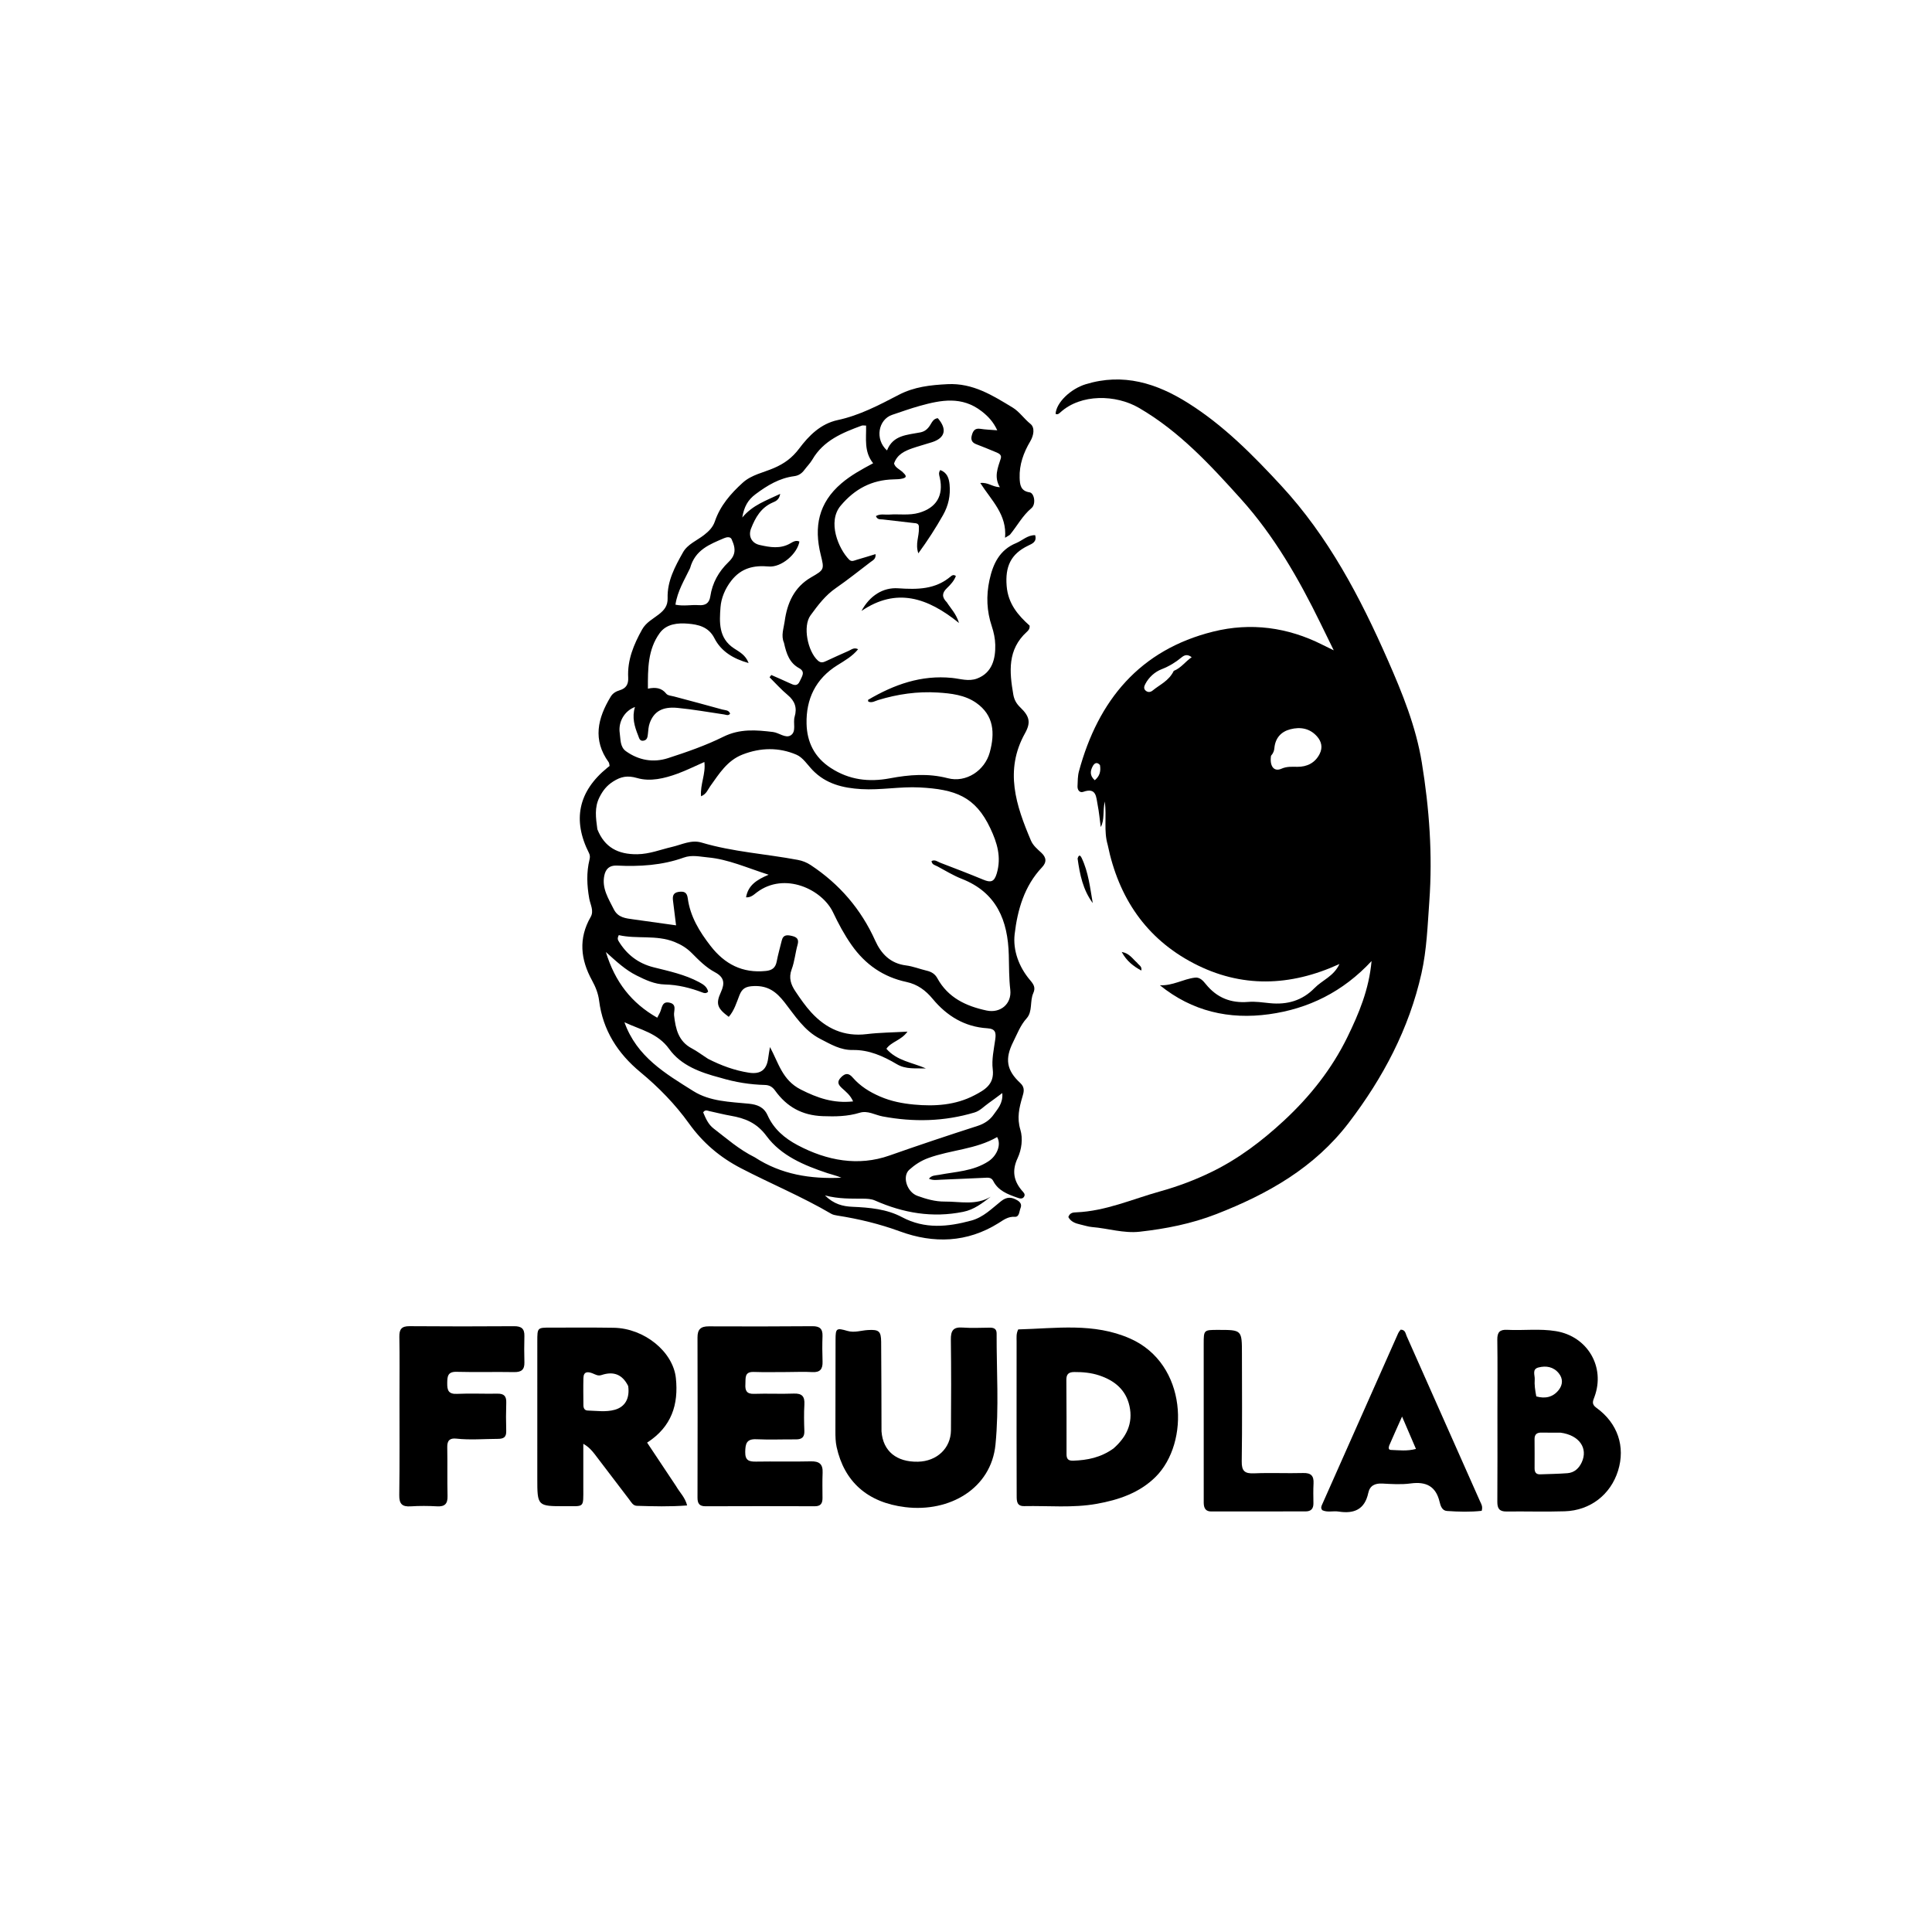 <svg version="1.1" id="Layer_1" xmlns="http://www.w3.org/2000/svg" xmlns:xlink="http://www.w3.org/1999/xlink" x="0px" y="0px"
	 width="100%" viewBox="0 0 1024 1024" enable-background="new 0 0 1024 1024" xml:space="preserve">
<path fill="#000000" opacity="1" stroke="none" 
	d="
M587.092,447.737 
	C584.941,440.378 586.626,433.168 585.571,424.775 
	C584.352,430.112 585.598,434.334 583.415,438.36 
	C582.882,434.417 582.538,430.437 581.764,426.541 
	C580.968,422.535 581.192,417.179 574.154,419.688 
	C572.29,420.352 571.016,418.744 571.105,416.743 
	C571.224,414.091 571.18,411.345 571.863,408.817 
	C582.054,371.106 604.151,344.393 643.116,334.739 
	C662.896,329.839 682.495,332.428 700.919,341.741 
	C702.511,342.545 704.12,343.315 706.914,344.687 
	C704.203,339.151 702.04,334.741 699.883,330.328 
	C688.366,306.767 675.31,284.001 657.758,264.511 
	C641.555,246.519 625.084,228.607 603.599,216.146 
	C591.431,209.088 572.993,208.639 562.096,218.493 
	C561.39,219.131 560.635,219.93 559.483,219.356 
	C559.856,213.318 567.484,206.102 575.379,203.675 
	C595.365,197.532 613.099,203.117 629.925,213.753 
	C648.691,225.614 664.109,241.228 679.065,257.408 
	C704.076,284.464 720.886,316.457 735.557,349.831 
	C743.279,367.398 750.487,385.12 753.591,404.149 
	C757.565,428.514 759.35,453 757.569,477.741 
	C756.648,490.528 756.222,503.37 753.415,515.883 
	C746.816,545.291 733.055,571.27 714.845,595.115 
	C696.682,618.898 672.017,632.847 644.728,643.478 
	C631.512,648.626 617.943,651.28 604.061,652.837 
	C595.572,653.789 587.279,651.054 578.857,650.365 
	C576.729,650.191 574.649,649.455 572.544,648.993 
	C569.898,648.411 567.509,647.471 566.243,645.058 
	C567.058,642.67 568.875,642.624 570.472,642.558 
	C586.044,641.918 600.159,635.557 614.862,631.463 
	C624.378,628.813 633.562,625.352 642.372,621.043 
	C656.521,614.122 668.97,604.665 680.503,593.973 
	C694.314,581.17 705.911,566.554 714.149,549.676 
	C720.179,537.323 725.598,524.523 726.958,509.372 
	C711.806,525.677 693.562,534.681 672.623,537.567 
	C651.481,540.482 631.885,536.06 614.755,522.193 
	C621.51,522.576 627.139,518.899 633.398,518.162 
	C635.997,517.856 637.714,519.883 639.159,521.667 
	C644.997,528.869 652.42,531.799 661.646,531.03 
	C665.417,530.716 669.284,531.328 673.089,531.707 
	C682.2,532.613 690.165,530.404 696.716,523.695 
	C700.802,519.511 706.912,517.488 709.939,510.94 
	C683.748,522.959 657.809,523.688 632.653,510.568 
	C607.456,497.428 592.86,475.867 587.092,447.737 
M673.661,400.591 
	C672.86,406.045 675.19,409.194 679.133,407.457 
	C682.08,406.159 684.695,406.411 687.669,406.429 
	C692.678,406.461 697.036,404.414 699.465,399.543 
	C701.167,396.131 700.395,392.969 698.05,390.319 
	C694.247,386.02 689.231,385.155 683.92,386.524 
	C678.952,387.805 675.969,391.186 675.458,396.4 
	C675.322,397.791 675.043,398.991 673.661,400.591 
M622.12,355.575 
	C625.978,354.071 628.218,350.656 631.617,348.337 
	C629.298,346.507 627.64,347.281 626.202,348.468 
	C623.008,351.103 619.644,353.157 615.677,354.703 
	C612.15,356.077 608.949,358.874 607.025,362.554 
	C606.365,363.817 606.034,365.109 607.322,366.134 
	C608.516,367.085 609.842,366.891 610.966,365.961 
	C614.701,362.865 619.526,360.925 622.12,355.575 
M583.007,405.496 
	C581.354,403.602 579.999,404.541 579.137,406.166 
	C577.849,408.593 577.501,411.083 580.247,413.542 
	C582.711,411.457 583.596,409.06 583.007,405.496 
z"/>
<path fill="#000000" opacity="1" stroke="none" 
	d="
M478.486,250.302 
	C479.918,251.667 481.148,252.942 478.476,253.615 
	C476.883,254.017 475.174,254.041 473.514,254.084 
	C462.025,254.381 453.05,259.129 445.581,268.014 
	C438.373,276.588 444.444,290.892 450.044,296.593 
	C451.405,297.978 452.874,297.035 454.253,296.646 
	C457.415,295.753 460.548,294.758 464.048,293.698 
	C464.332,296.304 462.643,296.953 461.436,297.869 
	C455.335,302.504 449.359,307.323 443.058,311.67 
	C437.44,315.545 433.569,320.712 429.602,326.139 
	C425.341,331.967 428.137,345.288 433.488,350.105 
	C435.164,351.613 436.451,351.021 437.982,350.323 
	C441.922,348.526 445.839,346.676 449.815,344.964 
	C451.251,344.346 452.602,342.982 454.821,344.103 
	C451.768,347.874 447.694,350.165 443.876,352.542 
	C432.274,359.765 427.199,370.497 427.494,383.605 
	C427.712,393.248 431.597,401.341 440.263,406.993 
	C450.115,413.419 460.515,414.622 471.708,412.515 
	C481.911,410.595 492.029,409.781 502.367,412.474 
	C512.053,414.997 521.938,408.433 524.583,398.806 
	C527.393,388.574 526.847,379.134 517.401,372.518 
	C511.414,368.325 504.1,367.501 496.985,367.054 
	C486.261,366.38 475.746,367.906 465.447,371.04 
	C463.812,371.537 462.124,372.708 460.215,371.866 
	C460.17,371.498 460.01,370.988 460.115,370.926 
	C473.834,362.849 488.243,357.663 504.59,359.311 
	C508.929,359.748 513.365,361.32 517.827,359.654 
	C525.914,356.635 527.688,349.085 527.51,341.775 
	C527.431,338.494 526.732,335.116 525.687,331.993 
	C522.975,323.895 522.636,315.798 524.432,307.485 
	C526.304,298.822 529.799,291.441 538.607,287.837 
	C541.889,286.494 544.545,283.588 548.659,283.65 
	C549.626,287.177 547.227,288.108 544.981,289.184 
	C535.667,293.646 532.727,300.372 533.547,310.574 
	C534.299,319.934 539.519,326.052 545.703,331.577 
	C545.908,333.285 545.017,334.191 544.204,334.931 
	C533.906,344.309 534.989,356.07 537.069,368.109 
	C537.547,370.877 538.721,372.967 540.761,374.928 
	C545.663,379.64 546.498,382.866 543.268,388.656 
	C532.282,408.347 538.529,426.938 546.408,445.481 
	C547.531,448.125 549.786,450.008 551.875,451.922 
	C554.585,454.406 554.893,456.94 552.292,459.686 
	C542.895,469.609 539.283,482.302 537.788,495.105 
	C536.793,503.633 540.017,512.473 545.914,519.434 
	C547.846,521.714 549.004,523.391 547.654,526.399 
	C545.751,530.64 547.398,536.109 544.148,539.727 
	C540.8,543.453 539.179,547.923 537.04,552.188 
	C532.504,561.228 533.436,567.261 540.824,574.082 
	C543.453,576.509 542.564,579.071 541.882,581.383 
	C540.186,587.136 538.914,592.489 540.808,598.745 
	C542.243,603.487 541.497,609.253 539.346,613.87 
	C536.324,620.356 537.177,625.717 541.545,630.922 
	C542.403,631.945 543.683,632.915 542.734,634.347 
	C541.83,635.711 540.36,635.197 539.093,634.748 
	C534.057,632.96 529.061,631.124 526.408,625.892 
	C525.353,623.812 523.317,624.204 521.538,624.274 
	C513.885,624.574 506.237,624.998 498.583,625.272 
	C496.635,625.341 494.611,625.778 492.353,624.743 
	C493.806,622.858 495.827,623.046 497.62,622.703 
	C506.555,620.992 515.853,620.786 523.883,615.531 
	C528.407,612.571 530.86,606.677 528.486,602.663 
	C517.235,609.207 504.027,609.407 492.05,613.772 
	C488.143,615.195 484.877,617.345 481.946,619.974 
	C478.043,623.473 480.654,631.8 486.234,633.824 
	C490.921,635.525 495.689,636.908 500.816,636.86 
	C508.942,636.784 517.263,639.044 525.107,634.275 
	C520.506,637.799 516.301,641.128 510.502,642.3 
	C494.17,645.599 478.773,642.934 463.806,636.315 
	C461.757,635.409 459.617,635.35 457.444,635.324 
	C451.122,635.251 444.775,635.555 437.233,633.593 
	C442.024,638.306 446.793,639.41 451.846,639.625 
	C460.887,640.01 470.003,640.824 478.021,645.09 
	C490.2,651.57 502.369,650.297 514.844,646.916 
	C521.203,645.193 525.687,640.552 530.576,636.659 
	C533.638,634.222 536.172,634.394 539.187,636.179 
	C540.864,637.173 541.658,638.486 540.903,640.318 
	C540.182,642.063 540.312,645.09 537.878,644.931 
	C534.274,644.695 531.819,646.654 529.235,648.271 
	C512.577,658.695 494.799,659.174 477.08,652.696 
	C466.176,648.708 455.18,646.044 443.831,644.279 
	C442.698,644.103 441.482,643.865 440.515,643.297 
	C425.117,634.261 408.606,627.429 392.787,619.22 
	C381.586,613.407 372.554,605.745 365.152,595.424 
	C357.888,585.294 349.105,576.287 339.428,568.279 
	C327.431,558.352 319.522,546.087 317.54,530.347 
	C317.062,526.55 315.651,523.032 313.774,519.615 
	C307.722,508.594 306.5,497.395 313.065,486.009 
	C314.927,482.779 312.876,479.431 312.319,476.304 
	C311.074,469.312 310.766,462.465 312.461,455.558 
	C312.746,454.401 312.773,453.318 312.195,452.179 
	C303.291,434.646 306.551,419.428 321.846,406.965 
	C322.23,406.652 322.621,406.35 323.099,405.971 
	C322.922,405.213 322.952,404.467 322.608,403.992 
	C314.003,392.121 316.774,380.648 323.683,369.252 
	C324.824,367.37 326.543,366.431 328.442,365.859 
	C331.877,364.825 333.139,362.638 332.953,359.145 
	C332.455,349.813 335.893,341.603 340.325,333.647 
	C342.392,329.938 346.024,328.082 349.133,325.673 
	C352.106,323.37 353.979,321.05 353.855,317.017 
	C353.58,307.989 357.777,300.258 362.015,292.736 
	C364.427,288.453 369.323,286.54 373.117,283.597 
	C375.697,281.594 377.832,279.487 378.903,276.331 
	C381.722,268.026 387.291,261.633 393.628,255.875 
	C398.323,251.609 404.644,250.49 410.253,248.054 
	C415.695,245.691 419.822,242.736 423.598,237.717 
	C428.651,231.002 434.868,224.603 444.041,222.637 
	C455.558,220.168 465.968,214.684 476.279,209.312 
	C484.567,204.994 493.087,204.08 502.193,203.616 
	C515.694,202.929 526.172,209.631 536.758,216.033 
	C540.227,218.132 542.767,221.949 546.154,224.669 
	C548.638,226.663 547.89,230.814 546.066,233.893 
	C542.521,239.874 540.202,246.227 540.431,253.268 
	C540.546,256.82 540.901,260.243 545.695,260.946 
	C548.224,261.317 549.23,267.203 546.683,269.339 
	C541.958,273.301 539.187,278.648 535.412,283.262 
	C535.036,283.721 534.38,283.951 532.702,285.024 
	C533.802,272.703 525.457,265.227 519.574,256.002 
	C523.703,255.515 525.856,258.065 529.952,258.235 
	C526.71,252.803 528.848,247.972 530.428,243.015 
	C531.105,240.889 529.104,240.188 527.595,239.548 
	C524.223,238.117 520.819,236.757 517.4,235.441 
	C515.104,234.556 514.447,233.028 515.088,230.702 
	C515.735,228.355 516.731,226.828 519.603,227.286 
	C522.368,227.726 525.192,227.792 528.569,228.07 
	C526.501,223.611 523.816,220.713 520.276,217.966 
	C509.837,209.867 498.815,211.981 487.617,215.091 
	C482.651,216.471 477.787,218.224 472.894,219.859 
	C465.48,222.336 463.574,232.869 470.132,238.742 
	C473.32,230.543 480.905,230.532 487.801,229.174 
	C490.091,228.723 491.622,227.452 492.878,225.517 
	C493.913,223.92 494.7,221.863 497.054,221.648 
	C502.096,227.424 500.988,232.105 494.064,234.349 
	C490.58,235.477 487.025,236.396 483.567,237.597 
	C479.41,239.04 475.502,240.901 473.862,245.649 
	C474.475,247.872 476.72,248.632 478.486,250.302 
M375.313,561.219 
	C382.174,564.718 389.311,567.38 396.968,568.552 
	C403.062,569.485 406.329,567.086 407.135,560.989 
	C407.402,558.971 407.778,556.968 408.104,554.958 
	C412.657,563.355 414.605,572.474 424.397,577.454 
	C433.279,581.971 441.759,584.909 452.167,583.771 
	C450.662,580.366 448.366,578.68 446.335,576.802 
	C444.397,575.012 443.349,573.5 445.733,571.037 
	C448.066,568.625 449.869,568.719 451.915,571.076 
	C455.923,575.693 460.866,578.772 466.51,581.208 
	C472.304,583.708 478.288,584.864 484.4,585.439 
	C495.477,586.481 506.487,585.768 516.507,580.502 
	C521.744,577.75 527.176,574.814 526.173,566.751 
	C525.531,561.596 526.777,556.16 527.505,550.896 
	C527.995,547.348 527.664,545.274 523.295,545.005 
	C511.329,544.269 501.871,538.513 494.338,529.423 
	C490.629,524.947 486.316,521.716 480.444,520.46 
	C468.196,517.841 458.643,511.259 451.365,500.903 
	C447.491,495.392 444.381,489.565 441.531,483.562 
	C435.729,471.339 415.805,461.92 401.15,472.97 
	C399.561,474.168 398.003,475.796 395.428,475.594 
	C396.528,469.228 401.009,466.315 407.393,463.625 
	C395.682,459.878 385.933,455.423 375.23,454.447 
	C371.007,454.063 366.731,452.979 362.399,454.539 
	C350.926,458.671 338.978,459.363 326.937,458.775 
	C322.912,458.579 320.996,460.67 320.295,464.059 
	C318.901,470.806 322.473,476.232 325.306,481.901 
	C327.571,486.435 331.671,486.719 335.78,487.297 
	C343.091,488.325 350.403,489.342 358.328,490.449 
	C357.73,485.621 357.233,481.527 356.712,477.437 
	C356.406,475.033 356.726,473.153 359.688,472.717 
	C362.434,472.314 364.092,472.843 364.514,476.031 
	C365.8,485.751 370.724,493.758 376.609,501.354 
	C384.083,511.003 393.509,515.913 405.926,514.63 
	C409.264,514.285 411.037,512.93 411.667,509.605 
	C412.379,505.853 413.454,502.17 414.357,498.454 
	C415.146,495.211 417.436,495.514 419.859,496.094 
	C422.33,496.685 423.567,497.795 422.745,500.698 
	C421.522,505.013 421.161,509.615 419.597,513.781 
	C417.891,518.325 419.248,521.964 421.606,525.469 
	C424.207,529.334 426.874,533.225 430.015,536.642 
	C437.876,545.197 447.43,549.562 459.401,548.099 
	C466.209,547.267 473.115,547.236 480.981,546.788 
	C477.612,551.482 472.478,552.042 469.809,555.865 
	C475.357,562.292 483.583,563.12 490.75,566.289 
	C485.434,566.126 480.163,566.892 475.371,564.055 
	C468.153,559.783 460.574,556.364 451.983,556.518 
	C445.449,556.635 440.334,553.501 434.799,550.662 
	C426.152,546.227 421.367,538.316 415.779,531.204 
	C411.478,525.731 407.157,522.373 399.648,522.629 
	C395.324,522.776 393.359,523.828 391.896,527.557 
	C390.356,531.484 389.157,535.658 386.256,538.95 
	C380.228,534.498 379.233,532.077 382.073,525.903 
	C384.272,521.12 383.874,517.93 378.94,515.309 
	C374.209,512.795 370.4,508.935 366.648,505.147 
	C364.006,502.481 360.988,500.643 357.517,499.25 
	C347.818,495.356 337.536,497.844 327.969,495.635 
	C327.208,497.104 327.337,497.911 327.78,498.655 
	C332.075,505.854 338.205,510.617 346.384,512.675 
	C354.613,514.745 362.941,516.486 370.534,520.551 
	C372.794,521.761 374.784,523.019 375.323,525.616 
	C374.245,526.698 373.237,526.389 372.323,526.04 
	C365.905,523.583 359.301,521.956 352.413,521.792 
	C346.903,521.66 342.184,519.414 337.376,517.017 
	C331.501,514.089 326.812,509.717 321.124,504.59 
	C325.967,520.441 334.66,531.621 348.356,539.412 
	C349.031,538.115 349.417,537.406 349.774,536.683 
	C350.93,534.344 350.715,530.442 354.983,531.462 
	C358.928,532.404 357.006,535.81 357.273,538.169 
	C358.082,545.304 359.543,551.935 366.711,555.689 
	C369.501,557.15 372.026,559.119 375.313,561.219 
M316.61,439.519 
	C320.407,449.146 327.609,452.895 337.773,452.761 
	C344.305,452.674 350.11,450.286 356.235,448.869 
	C361.36,447.683 366.387,444.957 371.819,446.574 
	C388.491,451.538 405.855,452.566 422.836,455.759 
	C425.343,456.23 427.556,457.099 429.7,458.516 
	C444.95,468.595 456.362,481.856 463.888,498.57 
	C467.021,505.528 471.915,510.653 480.177,511.69 
	C483.94,512.163 487.568,513.64 491.293,514.513 
	C493.718,515.081 495.598,516.265 496.788,518.447 
	C502.446,528.817 511.998,533.266 522.911,535.598 
	C530.237,537.163 536.329,532.071 535.468,524.601 
	C534.757,518.44 534.843,512.304 534.682,506.149 
	C534.205,487.884 528.262,473.038 509.749,465.805 
	C505.275,464.056 501.124,461.47 496.863,459.196 
	C495.639,458.542 493.92,458.326 493.735,456.367 
	C495.554,455.447 496.952,456.731 498.406,457.289 
	C506.026,460.21 513.652,463.121 521.186,466.251 
	C524.995,467.834 526.942,467.585 528.3,462.958 
	C530.851,454.269 528.505,446.658 524.888,439.003 
	C516.921,422.142 506.367,418.352 487.415,417.357 
	C477.167,416.82 466.842,418.857 456.497,418.247 
	C446.807,417.677 437.764,415.508 430.694,408.188 
	C427.942,405.338 425.555,401.479 422.167,400.023 
	C412.861,396.024 403.154,396.19 393.575,399.915 
	C385.401,403.095 381.139,410.139 376.397,416.764 
	C375.124,418.543 374.428,420.912 371.57,422.04 
	C371.029,415.727 374.149,410.194 373.333,403.874 
	C368.286,406.091 363.823,408.323 359.167,410.032 
	C352.241,412.575 344.693,414.405 337.742,412.387 
	C332.541,410.876 329.09,411.6 324.965,414.226 
	C321.58,416.382 319.461,419.068 317.674,422.672 
	C315.014,428.037 315.783,433.311 316.61,439.519 
M415.525,340.693 
	C413.855,336.875 415.385,333.054 415.886,329.368 
	C417.206,319.669 420.904,311.189 429.967,305.967 
	C436.932,301.954 436.933,301.836 434.996,294.016 
	C431.344,279.269 433.783,266.587 445.972,256.187 
	C450.975,251.919 456.55,248.877 462.782,245.533 
	C457.808,239.363 459.211,232.365 459.046,225.569 
	C457.974,225.569 457.267,225.388 456.703,225.596 
	C446.483,229.364 436.481,233.428 430.585,243.549 
	C429.422,245.546 427.715,247.22 426.322,249.09 
	C424.962,250.915 423.279,252.08 420.962,252.379 
	C413.128,253.39 406.737,257.246 400.478,261.913 
	C396.359,264.984 394.386,268.591 393.411,274.296 
	C399.037,267.557 406.231,265.291 413.523,261.762 
	C413.01,264.976 411.063,265.682 409.541,266.346 
	C403.35,269.049 400.374,274.273 398.075,280.134 
	C396.506,284.134 398.358,287.877 402.575,288.836 
	C408.117,290.096 413.65,291.086 419.021,287.923 
	C420.351,287.14 421.933,286.172 423.705,287.042 
	C422.555,293.6 414.129,300.851 407.424,300.248 
	C399.443,299.53 392.882,301.079 387.652,307.723 
	C384.292,311.992 382.24,317.077 381.886,321.828 
	C381.304,329.64 380.733,338.222 389.069,343.669 
	C391.846,345.484 395.232,347.177 396.779,351.433 
	C388.57,349.139 382.178,345.209 378.649,338.261 
	C375.541,332.14 369.956,330.995 364.622,330.552 
	C359.366,330.116 353.271,330.564 349.663,335.538 
	C343.344,344.247 343.361,354.423 343.407,365.002 
	C347.473,364.168 350.649,364.53 353.166,367.705 
	C353.938,368.679 355.883,368.773 357.321,369.161 
	C365.835,371.459 374.375,373.662 382.859,376.063 
	C384.289,376.468 386.311,376.245 386.98,378.267 
	C386,379.55 384.855,378.823 383.778,378.668 
	C375.548,377.481 367.349,375.973 359.08,375.194 
	C351.055,374.437 346.589,377.118 344.361,383.241 
	C343.693,385.078 343.601,387.145 343.388,389.122 
	C343.218,390.699 343,392.191 341.155,392.561 
	C339.029,392.988 338.761,391.16 338.235,389.85 
	C336.32,385.083 334.85,380.224 336.55,374.718 
	C331.029,376.75 327.607,382.572 328.472,388.524 
	C328.957,391.861 328.589,395.88 331.762,398.153 
	C338.525,402.997 346.292,404.344 354.069,401.828 
	C364.036,398.603 374.043,395.132 383.399,390.491 
	C392.141,386.155 400.77,386.891 409.698,387.972 
	C412.936,388.364 416.373,391.511 419.13,389.723 
	C422.237,387.709 420.192,383.157 421.181,379.848 
	C422.566,375.212 421.32,371.538 417.504,368.373 
	C414.063,365.519 411.069,362.126 407.878,358.971 
	C408.192,358.568 408.506,358.166 408.82,357.764 
	C412.093,359.214 415.388,360.615 418.63,362.131 
	C420.733,363.114 422.613,364 423.924,361.011 
	C424.983,358.597 427.082,356.08 423.578,354.162 
	C418.493,351.38 416.826,346.655 415.525,340.693 
M381.555,571.165 
	C371.265,568.459 360.966,564.737 354.714,556.029 
	C348.572,547.474 339.54,545.878 330.973,541.812 
	C337.475,560.147 352.768,569.065 367.493,578.304 
	C376.332,583.849 386.829,583.977 396.903,584.984 
	C401.333,585.427 404.869,586.747 406.826,591.115 
	C410.096,598.419 415.837,603.29 422.775,606.97 
	C438.289,615.2 454.936,618.265 471.419,612.454 
	C486.951,606.979 502.556,601.77 518.224,596.73 
	C521.731,595.602 524.718,593.576 526.637,590.779 
	C528.661,587.83 531.704,584.91 531.238,579.344 
	C528.166,581.615 526.11,583.205 523.979,584.689 
	C521.531,586.394 519.46,588.754 516.526,589.635 
	C500.471,594.456 484.215,594.801 467.801,591.727 
	C463.771,590.972 459.94,588.471 455.663,589.779 
	C449.21,591.752 442.776,591.836 436.025,591.582 
	C425.068,591.169 416.988,586.614 410.805,578.009 
	C409.422,576.084 407.824,575.115 405.42,575.052 
	C397.576,574.844 389.871,573.665 381.555,571.165 
M400.051,613.403 
	C414.057,622.541 429.63,624.962 445.949,624.223 
	C443.542,623.141 440.986,622.601 438.526,621.779 
	C426.246,617.677 414.042,612.635 406.241,602.086 
	C401.062,595.082 394.846,592.665 387.199,591.345 
	C383.434,590.696 379.729,589.702 375.987,588.914 
	C374.931,588.692 373.739,587.961 372.698,589.594 
	C374.018,592.66 375.336,595.908 378.208,598.109 
	C385.073,603.368 391.557,609.181 400.051,613.403 
M365.757,301.132 
	C362.801,307.338 359.065,313.249 357.996,320.497 
	C362.396,321.411 366.367,320.446 370.285,320.739 
	C373.877,321.006 375.925,319.755 376.484,316.062 
	C377.566,308.929 380.896,302.953 386.078,297.956 
	C387.025,297.042 387.932,295.986 388.527,294.827 
	C390.109,291.74 389.04,288.652 387.791,285.842 
	C387.124,284.343 385.236,284.611 383.758,285.252 
	C376.291,288.488 368.442,291.286 365.757,301.132 
z"/>
<path fill="#000000" opacity="1" stroke="none" 
	d="
M539.687,704.614 
	C559.813,704.096 579.705,700.937 598.974,709.456 
	C629.507,722.954 630.581,764.747 612.536,782.732 
	C603.978,791.262 592.885,794.993 581.239,797.068 
	C568.517,799.335 555.658,798.006 542.859,798.273 
	C538.922,798.354 538.862,795.633 538.859,792.819 
	C538.848,781.996 538.807,771.172 538.801,760.348 
	C538.792,743.86 538.793,727.372 538.819,710.883 
	C538.823,708.901 538.54,706.875 539.687,704.614 
M590.179,767.714 
	C596.995,761.708 600.687,754.43 598.639,745.196 
	C596.72,736.545 590.653,731.674 582.605,728.999 
	C578.32,727.574 573.868,727.175 569.337,727.205 
	C566.34,727.225 565.171,728.41 565.192,731.362 
	C565.284,744.498 565.309,757.635 565.283,770.772 
	C565.278,773.338 566.252,774.284 568.864,774.191 
	C576.31,773.926 583.389,772.577 590.179,767.714 
z"/>
<path fill="#000000" opacity="1" stroke="none" 
	d="
M358.352,787.701 
	C360.3,791.107 363.116,793.627 364.19,797.915 
	C354.999,798.636 346.258,798.374 337.527,798.115 
	C335.48,798.054 334.538,796.117 333.449,794.698 
	C327.365,786.776 321.359,778.794 315.29,770.86 
	C313.725,768.814 312.027,766.87 309.164,765.252 
	C309.164,772.994 309.159,780.735 309.165,788.477 
	C309.172,799.467 309.838,798.27 299.637,798.306 
	C284.771,798.359 284.777,798.327 284.78,783.355 
	C284.785,759.208 284.772,735.06 284.786,710.912 
	C284.79,703.666 284.819,703.658 291.805,703.665 
	C302.963,703.674 314.123,703.558 325.278,703.744 
	C341.509,704.015 356.767,716.447 358.229,730.438 
	C359.684,744.365 356.047,756.171 342.982,764.617 
	C348.108,772.31 353.134,779.853 358.352,787.701 
M332.95,734.624 
	C329.93,728.578 325.347,726.615 318.814,728.8 
	C316.942,729.427 315.671,728.551 314.139,727.935 
	C311.72,726.963 309.318,726.731 309.224,730.371 
	C309.1,735.188 309.18,740.012 309.217,744.832 
	C309.228,746.298 309.822,747.563 311.458,747.609 
	C316.261,747.746 321.157,748.518 325.841,747.209 
	C331.321,745.678 333.876,741.187 332.95,734.624 
z"/>
<path fill="#000000" opacity="1" stroke="none" 
	d="
M416.999,727.215 
	C410.839,727.211 405.173,727.355 399.519,727.16 
	C394.385,726.984 395.28,730.528 395.075,733.612 
	C394.849,737.011 395.702,738.912 399.711,738.766 
	C406.694,738.513 413.702,738.908 420.683,738.625 
	C425.144,738.443 426.596,740.182 426.34,744.465 
	C426.063,749.11 426.158,753.789 426.325,758.445 
	C426.442,761.719 424.977,762.926 421.879,762.903 
	C414.887,762.851 407.882,763.16 400.906,762.83 
	C395.648,762.582 395.063,765.215 394.985,769.551 
	C394.903,774.063 396.959,774.748 400.741,774.681 
	C410.394,774.508 420.057,774.791 429.707,774.549 
	C434.168,774.437 436.194,775.941 436.003,780.515 
	C435.815,785.003 435.928,789.504 435.942,793.999 
	C435.95,796.73 435.064,798.351 431.906,798.34 
	C412.594,798.272 393.281,798.271 373.969,798.349 
	C370.646,798.363 369.686,796.854 369.693,793.78 
	C369.753,765.477 369.776,737.175 369.692,708.872 
	C369.679,704.58 371.419,702.971 375.656,702.992 
	C393.969,703.083 412.283,703.061 430.596,702.918 
	C434.442,702.888 436.085,704.269 435.948,708.15 
	C435.791,712.639 435.812,717.143 435.971,721.633 
	C436.11,725.574 434.742,727.497 430.481,727.237 
	C426.169,726.974 421.827,727.203 416.999,727.215 
z"/>
<path fill="#000000" opacity="1" stroke="none" 
	d="
M467.216,758.638 
	C467.988,769.157 475.18,774.979 486.545,774.737 
	C496.553,774.524 503.951,767.621 504.025,758.053 
	C504.148,742.058 504.184,726.06 503.975,710.066 
	C503.915,705.449 505.101,703.248 510.137,703.628 
	C514.942,703.99 519.795,703.726 524.627,703.686 
	C526.757,703.669 528.238,704.312 528.229,706.74 
	C528.158,726.397 529.551,746.199 527.626,765.673 
	C525.334,788.863 503.451,801.701 479.772,798.814 
	C459.601,796.355 447.45,785.151 443.437,766.97 
	C442.818,764.165 442.783,761.354 442.786,758.523 
	C442.801,742.361 442.802,726.198 442.86,710.036 
	C442.882,704.013 443.28,703.707 449.164,705.417 
	C452.891,706.501 456.431,705.146 460.056,704.945 
	C465.789,704.628 466.978,705.502 467.031,711.196 
	C467.177,726.857 467.162,742.52 467.216,758.638 
z"/>
<path fill="#000000" opacity="1" stroke="none" 
	d="
M793.667,748 
	C793.668,735.015 793.785,722.529 793.604,710.047 
	C793.547,706.138 794.899,704.633 798.797,704.833 
	C807.427,705.276 816.109,704.108 824.708,705.537 
	C841.42,708.312 850.923,724.47 845.13,740.284 
	C844.307,742.533 843.354,744.168 846.134,746.169 
	C857.44,754.309 861.566,766.778 857.604,779.506 
	C853.67,792.145 842.898,800.582 829.378,801.013 
	C819.067,801.342 808.737,801.004 798.418,801.126 
	C794.651,801.17 793.594,799.459 793.619,795.942 
	C793.734,780.128 793.668,764.314 793.667,748 
M827.062,759.333 
	C823.729,759.329 820.396,759.378 817.064,759.305 
	C814.617,759.252 813.317,760.179 813.346,762.785 
	C813.404,767.95 813.376,773.116 813.364,778.282 
	C813.36,780.265 814.13,781.502 816.29,781.425 
	C821.114,781.252 825.947,781.191 830.758,780.826 
	C834.401,780.549 836.846,778.292 838.35,775.07 
	C841.804,767.665 837.143,760.654 827.062,759.333 
M814.268,740.125 
	C819.004,741.476 823.216,740.545 826.243,736.605 
	C828.323,733.899 828.47,730.689 826.201,727.882 
	C823.375,724.384 819.444,723.748 815.391,724.795 
	C811.857,725.708 813.599,728.936 813.432,731.133 
	C813.222,733.9 813.613,736.714 814.268,740.125 
z"/>
<path fill="#000000" opacity="1" stroke="none" 
	d="
M211.731,741 
	C211.731,729.843 211.859,719.184 211.668,708.531 
	C211.595,704.51 212.852,702.87 217.066,702.905 
	C235.548,703.059 254.032,703.043 272.514,702.918 
	C276.341,702.893 278.044,704.239 277.938,708.111 
	C277.812,712.77 277.823,717.437 277.946,722.096 
	C278.048,725.98 276.31,727.308 272.492,727.24 
	C262.338,727.06 252.173,727.37 242.023,727.095 
	C237.288,726.966 237.088,729.487 237.041,733.049 
	C236.991,736.795 237.622,738.988 242.199,738.774 
	C249.342,738.441 256.516,738.812 263.673,738.675 
	C267.143,738.609 268.44,740.018 268.328,743.42 
	C268.164,748.41 268.159,753.413 268.311,758.403 
	C268.413,761.729 266.985,762.623 263.815,762.632 
	C256.498,762.651 249.181,763.309 241.868,762.503 
	C238.538,762.136 236.985,763.387 237.054,766.967 
	C237.22,775.623 237.001,784.287 237.205,792.941 
	C237.302,797.06 235.752,798.617 231.64,798.387 
	C226.992,798.127 222.303,798.097 217.66,798.397 
	C213.131,798.69 211.556,797.097 211.621,792.452 
	C211.859,775.471 211.725,758.484 211.731,741 
z"/>
<path fill="#000000" opacity="1" stroke="none" 
	d="
M742.383,704.745 
	C744.869,704.771 744.939,706.771 745.564,708.173 
	C758.565,737.368 771.524,766.583 784.477,795.8 
	C785.066,797.129 786.012,798.398 785.323,800.774 
	C779.354,801.434 773.109,801.281 766.892,800.848 
	C764.31,800.667 763.499,798.053 763.037,796.09 
	C761.056,787.691 755.853,785.158 747.652,786.259 
	C742.743,786.918 737.664,786.586 732.682,786.316 
	C728.757,786.103 726.039,787.421 725.222,791.266 
	C723.349,800.081 717.676,802.439 709.499,801.157 
	C706.594,800.702 703.521,801.743 700.85,800.44 
	C699.897,799.325 700.346,798.356 700.741,797.464 
	C714.171,767.184 727.616,736.911 741.071,706.642 
	C741.339,706.038 741.749,705.497 742.383,704.745 
M736.282,766.239 
	C735.996,767.255 735.773,768.451 737.236,768.498 
	C741.462,768.636 745.734,769.234 750.49,767.968 
	C748.08,762.354 745.84,757.138 743.122,750.806 
	C740.545,756.552 738.52,761.068 736.282,766.239 
z"/>
<path fill="#000000" opacity="1" stroke="none" 
	d="
M638.001,796.634 
	C637.98,768.193 637.967,740.218 637.985,712.242 
	C637.99,704.882 638.046,704.871 645.642,704.874 
	C658.242,704.878 658.248,704.879 658.253,717.591 
	C658.261,736.574 658.439,755.56 658.146,774.539 
	C658.065,779.735 659.764,781.109 664.721,780.897 
	C673.365,780.526 682.04,780.969 690.692,780.731 
	C694.884,780.616 696.42,782.238 696.201,786.272 
	C696.011,789.759 696.097,793.264 696.143,796.76 
	C696.18,799.644 694.89,801.075 691.958,801.074 
	C675.306,801.07 658.654,801.087 642.002,801.109 
	C639.297,801.112 638.066,799.708 638.001,796.634 
z"/>
<path fill="#000000" opacity="1" stroke="none" 
	d="
M487.021,279.922 
	C487.306,277.234 485.607,277.369 484.126,277.2 
	C478.689,276.579 473.251,275.961 467.817,275.309 
	C466.584,275.161 465.081,275.582 464.25,273.549 
	C466.48,272.165 468.976,272.905 471.29,272.734 
	C476.567,272.345 481.908,273.314 487.141,271.787 
	C496.329,269.106 500.197,262.653 498.127,253.239 
	C497.848,251.972 497.247,250.698 498.366,249.128 
	C501.931,250.466 502.983,253.382 503.297,256.814 
	C503.825,262.586 502.73,267.891 499.812,273.04 
	C495.987,279.789 491.847,286.265 486.738,293.27 
	C485.002,288.184 487.24,284.258 487.021,279.922 
z"/>
<path fill="#000000" opacity="1" stroke="none" 
	d="
M501.847,319.241 
	C503.956,322.567 506.689,325.115 508.301,330.209 
	C491.739,316.823 475.225,311.184 456.594,323.822 
	C460.981,315.692 468.055,311.268 476.014,311.805 
	C486.339,312.501 495.785,312.475 504.039,305.411 
	C504.638,304.899 505.438,304.449 506.64,305.276 
	C505.709,307.867 503.778,309.91 501.855,311.764 
	C499.261,314.267 499.103,316.479 501.847,319.241 
z"/>
<path fill="#000000" opacity="1" stroke="none" 
	d="
M571.145,455.012 
	C571.917,452.48 572.786,453.652 573.305,454.743 
	C576.893,462.286 577.763,470.522 579.182,478.656 
	C574.038,471.719 572.325,463.616 571.145,455.012 
z"/>
<path fill="#000000" opacity="1" stroke="none" 
	d="
M602.644,510.239 
	C603.637,511.613 605.408,512.158 604.918,514.414 
	C600.736,512.12 597.206,509.49 594.524,504.55 
	C598.604,505.261 600.2,508.094 602.644,510.239 
z"/>
</svg>